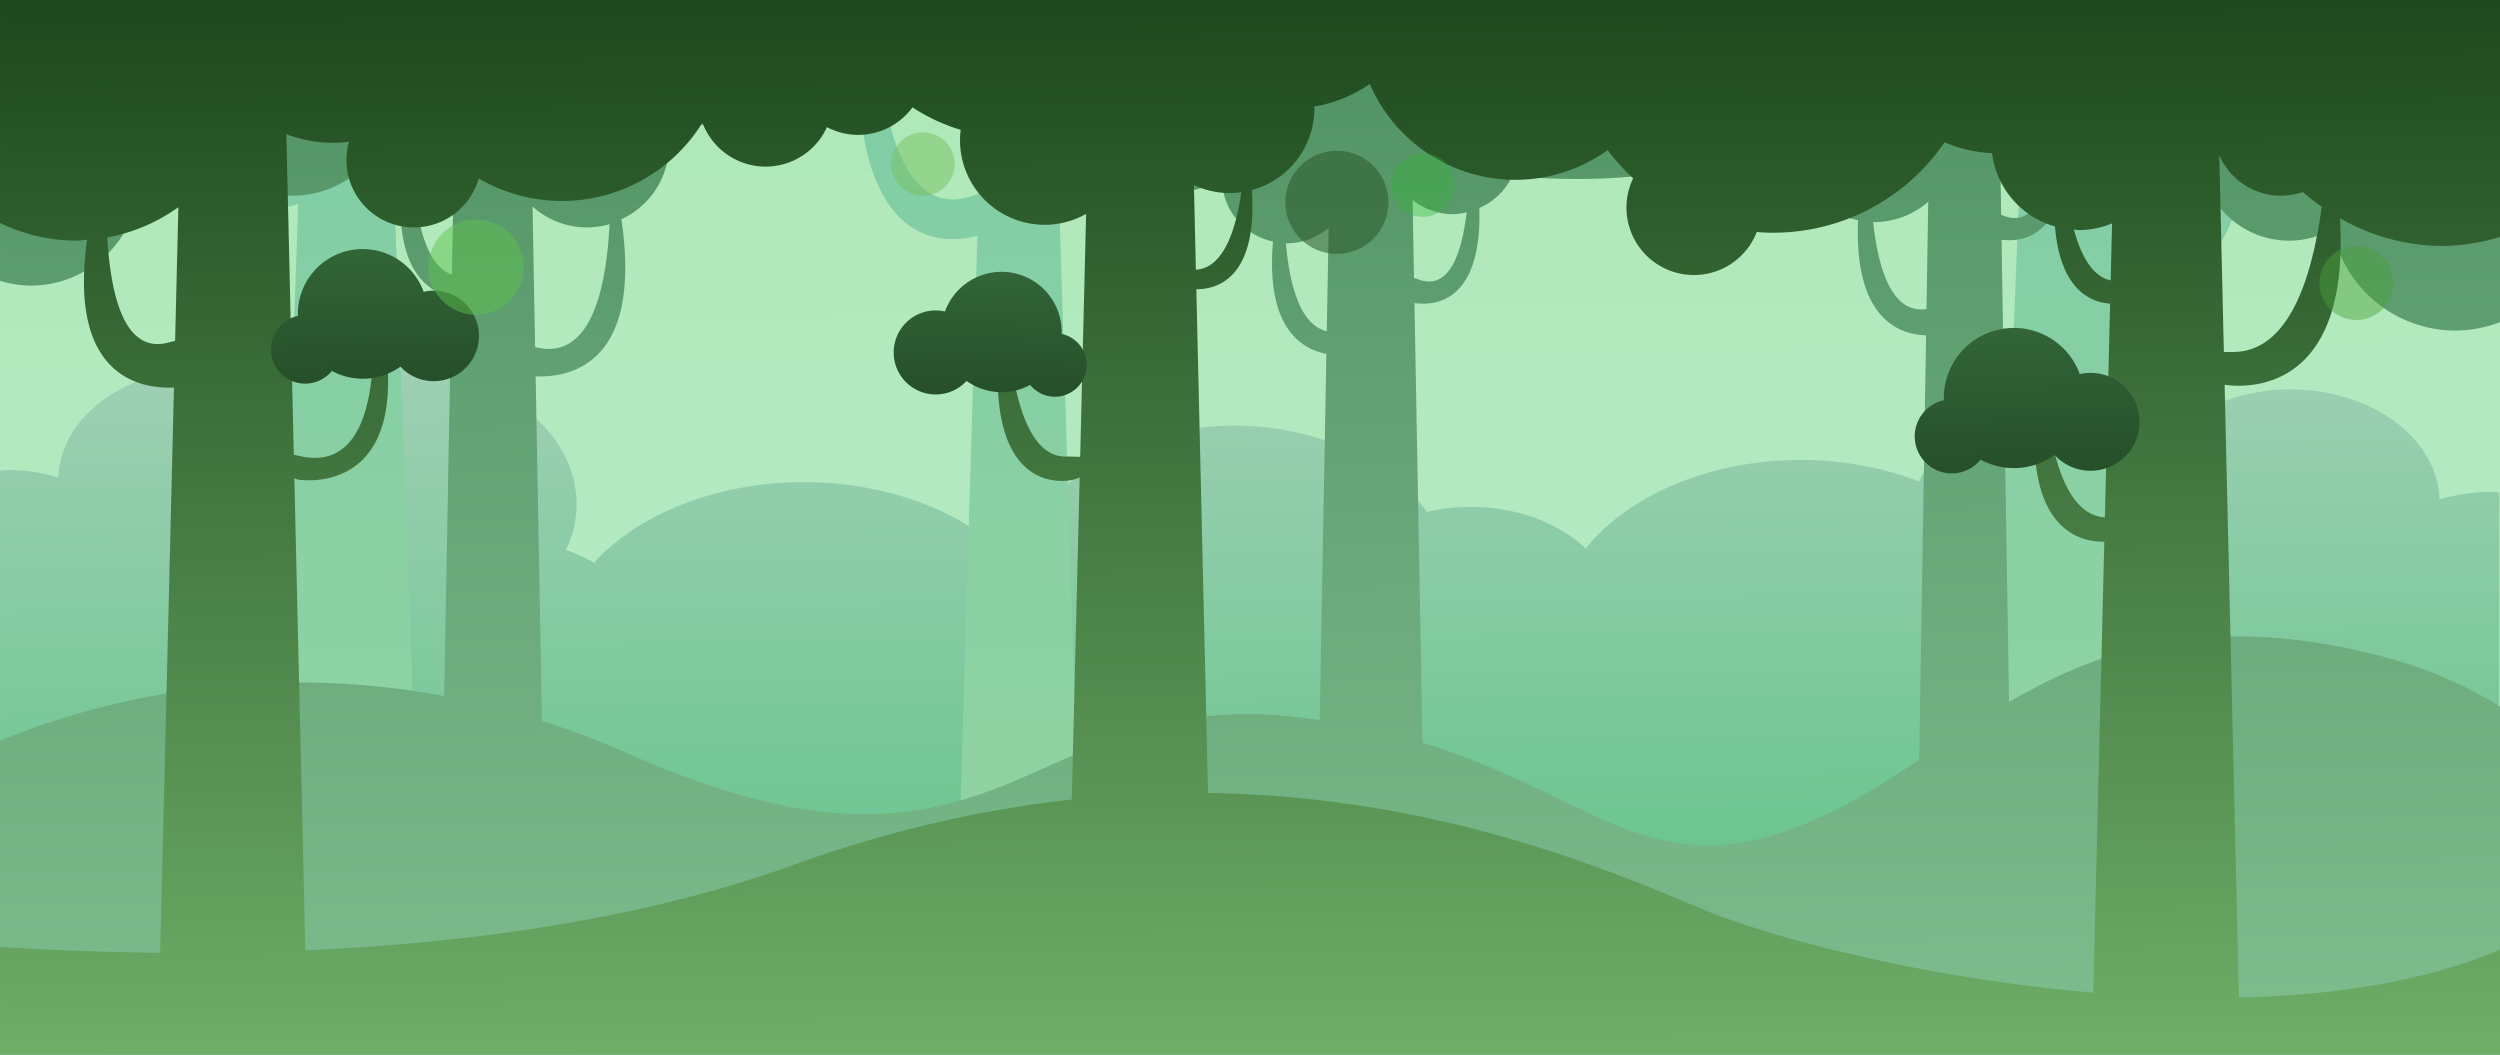 <?xml version="1.0" encoding="UTF-8" standalone="no"?>
<!-- Created with Inkscape (http://www.inkscape.org/) -->

<svg
   width="2560"
   height="1080"
   viewBox="0 0 677.333 285.75"
   version="1.1"
   id="svg5"
   inkscape:version="1.2.2 (732a01da63, 2022-12-09)"
   sodipodi:docname="Background_TiltedMenu.svg"
   xmlns:inkscape="http://www.inkscape.org/namespaces/inkscape"
   xmlns:sodipodi="http://sodipodi.sourceforge.net/DTD/sodipodi-0.dtd"
   xmlns:xlink="http://www.w3.org/1999/xlink"
   xmlns="http://www.w3.org/2000/svg"
   xmlns:svg="http://www.w3.org/2000/svg">
  <sodipodi:namedview
     id="namedview7"
     pagecolor="#ffffff"
     bordercolor="#000000"
     borderopacity="0.25"
     inkscape:showpageshadow="2"
     inkscape:pageopacity="0.0"
     inkscape:pagecheckerboard="0"
     inkscape:deskcolor="#d1d1d1"
     inkscape:document-units="mm"
     showgrid="false"
     inkscape:zoom="0.36925856"
     inkscape:cx="1320.2131"
     inkscape:cy="503.71209"
     inkscape:window-width="1920"
     inkscape:window-height="1009"
     inkscape:window-x="-8"
     inkscape:window-y="-8"
     inkscape:window-maximized="1"
     inkscape:current-layer="layer1"
     showguides="false" />
  <defs
     id="defs2">
    <linearGradient
       inkscape:collect="always"
       id="linearGradient12995">
      <stop
         style="stop-color:#326537;stop-opacity:1;"
         offset="0"
         id="stop12991" />
      <stop
         style="stop-color:#264f2a;stop-opacity:1;"
         offset="1"
         id="stop12993" />
    </linearGradient>
    <linearGradient
       inkscape:collect="always"
       id="linearGradient6733">
      <stop
         style="stop-color:#6eae68;stop-opacity:1;"
         offset="0"
         id="stop6729" />
      <stop
         style="stop-color:#1d481d;stop-opacity:1;"
         offset="1"
         id="stop6731" />
    </linearGradient>
    <linearGradient
       inkscape:collect="always"
       id="linearGradient4255">
      <stop
         style="stop-color:#509163;stop-opacity:1;"
         offset="0"
         id="stop4251" />
      <stop
         style="stop-color:#7ebd8e;stop-opacity:1;"
         offset="1"
         id="stop4253" />
    </linearGradient>
    <linearGradient
       inkscape:collect="always"
       id="linearGradient3311">
      <stop
         style="stop-color:#7ccca7;stop-opacity:1;"
         offset="0"
         id="stop3307" />
      <stop
         style="stop-color:#94d4a1;stop-opacity:1;"
         offset="1"
         id="stop3309" />
    </linearGradient>
    <linearGradient
       inkscape:collect="always"
       id="linearGradient1678">
      <stop
         style="stop-color:#afe9b6;stop-opacity:1;"
         offset="0"
         id="stop1674" />
      <stop
         style="stop-color:#b8eacc;stop-opacity:1;"
         offset="1"
         id="stop1676" />
    </linearGradient>
    <linearGradient
       inkscape:collect="always"
       id="linearGradient1540">
      <stop
         style="stop-color:#b4d4c3;stop-opacity:1;"
         offset="0"
         id="stop1538" />
      <stop
         style="stop-color:#57c182;stop-opacity:1;"
         offset="1"
         id="stop1536" />
    </linearGradient>
    <linearGradient
       inkscape:collect="always"
       xlink:href="#linearGradient1540"
       id="linearGradient1542"
       x1="310.257"
       y1="-0.359"
       x2="313.339"
       y2="284.102"
       gradientUnits="userSpaceOnUse"
       gradientTransform="matrix(1,0,0,0.855,0,42.062)" />
    <linearGradient
       inkscape:collect="always"
       xlink:href="#linearGradient1678"
       id="linearGradient1680"
       x1="313.922"
       y1="0.286"
       x2="317.72"
       y2="285.464"
       gradientUnits="userSpaceOnUse"
       gradientTransform="translate(-0.078)" />
    <linearGradient
       inkscape:collect="always"
       xlink:href="#linearGradient3311"
       id="linearGradient3313"
       x1="313.842"
       y1="0.235"
       x2="315.609"
       y2="286.129"
       gradientUnits="userSpaceOnUse"
       gradientTransform="translate(0,-21.496)" />
    <linearGradient
       inkscape:collect="always"
       xlink:href="#linearGradient4255"
       id="linearGradient4257"
       x1="323.158"
       y1="1.719"
       x2="324.807"
       y2="284.031"
       gradientUnits="userSpaceOnUse" />
    <linearGradient
       inkscape:collect="always"
       xlink:href="#linearGradient6733"
       id="linearGradient6735"
       x1="325.307"
       y1="284.747"
       x2="324.091"
       y2="-0.43"
       gradientUnits="userSpaceOnUse" />
    <linearGradient
       inkscape:collect="always"
       xlink:href="#linearGradient12995"
       id="linearGradient12997"
       x1="547.138"
       y1="88.794"
       x2="547.75"
       y2="127.807"
       gradientUnits="userSpaceOnUse" />
    <linearGradient
       inkscape:collect="always"
       xlink:href="#linearGradient12995"
       id="linearGradient13001"
       gradientUnits="userSpaceOnUse"
       x1="547.138"
       y1="88.794"
       x2="547.75"
       y2="127.807"
       gradientTransform="matrix(-0.859,0,0,0.859,739.82,-2.635)" />
    <linearGradient
       inkscape:collect="always"
       xlink:href="#linearGradient12995"
       id="linearGradient13005"
       gradientUnits="userSpaceOnUse"
       gradientTransform="matrix(0.925,0,0,0.925,-406.515,-14.717)"
       x1="547.138"
       y1="88.794"
       x2="547.75"
       y2="127.807" />
  </defs>
  <g
     inkscape:label="Lager 1"
     inkscape:groupmode="layer"
     id="layer1"
     style="display:inline">
    <rect
       style="opacity:1;fill:url(#linearGradient1680);fill-opacity:1;stroke-width:0.265"
       id="rect1504"
       width="677.333"
       height="285.75"
       x="0.005"
       y="2.2198382e-08"
       inkscape:label="Background - Lightest" />
    <path
       id="rect441"
       style="opacity:1;fill:url(#linearGradient1542);fill-opacity:1;stroke-width:0.231"
       inkscape:label="Background - Bushes"
       d="m 55.182,100.033 a 39.409,30.042 0 0 0 -7.57,0.563 39.409,30.042 0 0 0 -7.287,1.661 39.409,30.042 0 0 0 -6.733,2.697 39.409,30.042 0 0 0 -5.928,3.633 39.409,30.042 0 0 0 -4.902,4.433 39.409,30.042 0 0 0 -3.693,5.069 39.409,30.042 0 0 0 -2.347,5.515 39.409,30.042 0 0 0 -0.914,5.756 36.543,27.857 0 0 0 -6.698,-1.508 36.543,27.857 0 0 0 -6.951,-0.509 36.543,27.857 0 0 0 -2.15,0.162 v 71.93 h -0.008 V 286.174 H 677.334 v -86.739 h -0.208 v -65.991 a 37.413,28.341 0 0 0 -2.201,-0.164 37.413,28.341 0 0 0 -3.575,0.13 37.413,28.341 0 0 0 -3.541,0.388 37.413,28.341 0 0 0 -3.477,0.643 37.413,28.341 0 0 0 -3.38,0.891 40.347,30.563 0 0 0 -0.281,-2.945 40.347,30.563 0 0 0 -0.654,-2.911 40.347,30.563 0 0 0 -1.023,-2.849 40.347,30.563 0 0 0 -1.38,-2.762 40.347,30.563 0 0 0 -1.727,-2.648 40.347,30.563 0 0 0 -2.055,-2.509 40.347,30.563 0 0 0 -2.366,-2.347 40.347,30.563 0 0 0 -2.653,-2.163 40.347,30.563 0 0 0 -2.917,-1.959 40.347,30.563 0 0 0 -3.152,-1.737 40.347,30.563 0 0 0 -3.359,-1.498 40.347,30.563 0 0 0 -3.534,-1.246 40.347,30.563 0 0 0 -3.677,-0.981 40.347,30.563 0 0 0 -3.784,-0.709 40.347,30.563 0 0 0 -3.857,-0.428 40.347,30.563 0 0 0 -3.893,-0.145 40.347,30.563 0 0 0 -3.474,0.114 40.347,30.563 0 0 0 -3.448,0.34 40.347,30.563 0 0 0 -3.396,0.564 40.347,30.563 0 0 0 -3.32,0.783 40.347,30.563 0 0 0 -3.219,0.997 40.347,30.563 0 0 0 -3.093,1.203 40.347,30.563 0 0 0 -2.946,1.4 40.347,30.563 0 0 0 -2.775,1.587 49.15,37.232 0 0 0 -3.186,-1.594 49.15,37.232 0 0 0 -3.339,-1.402 49.15,37.232 0 0 0 -3.473,-1.201 49.15,37.232 0 0 0 -3.586,-0.994 49.15,37.232 0 0 0 -3.677,-0.78 49.15,37.232 0 0 0 -3.746,-0.561 49.15,37.232 0 0 0 -3.792,-0.34 49.15,37.232 0 0 0 -3.815,-0.115 49.15,37.232 0 0 0 -2.858,0.063 49.15,37.232 0 0 0 -2.848,0.189 49.15,37.232 0 0 0 -2.828,0.314 49.15,37.232 0 0 0 -2.8,0.438 49.15,37.232 0 0 0 -2.761,0.561 49.15,37.232 0 0 0 -2.715,0.681 49.15,37.232 0 0 0 -2.657,0.8 49.15,37.232 0 0 0 -2.592,0.915 49.15,37.232 0 0 0 -2.516,1.028 49.15,37.232 0 0 0 -2.433,1.137 49.15,37.232 0 0 0 -2.342,1.242 49.15,37.232 0 0 0 -2.243,1.344 49.15,37.232 0 0 0 -2.136,1.439 49.15,37.232 0 0 0 -2.022,1.532 49.15,37.232 0 0 0 -1.901,1.617 49.15,37.232 0 0 0 -1.773,1.699 49.15,37.232 0 0 0 -1.64,1.774 49.15,37.232 0 0 0 -1.501,1.843 49.15,37.232 0 0 0 -1.357,1.906 49.15,37.232 0 0 0 -1.208,1.963 49.15,37.232 0 0 0 -1.055,2.013 49.15,37.232 0 0 0 -0.21,0.48 67.385,48.209 0 0 0 -4.225,-1.524 67.385,48.209 0 0 0 -6.69,-1.878 67.385,48.209 0 0 0 -6.931,-1.358 67.385,48.209 0 0 0 -7.094,-0.823 67.385,48.209 0 0 0 -7.175,-0.277 67.385,48.209 0 0 0 -7.163,0.273 67.385,48.209 0 0 0 -7.081,0.817 67.385,48.209 0 0 0 -6.921,1.35 67.385,48.209 0 0 0 -6.681,1.868 67.385,48.209 0 0 0 -6.364,2.366 67.385,48.209 0 0 0 -5.978,2.837 67.385,48.209 0 0 0 -5.522,3.276 67.385,48.209 0 0 0 -5.004,3.677 67.385,48.209 0 0 0 -4.429,4.037 67.385,48.209 0 0 0 -3.101,3.496 40.152,30.461 0 0 0 -1.056,-1.022 40.152,30.461 0 0 0 -3.428,-2.601 40.152,30.461 0 0 0 -3.817,-2.269 40.152,30.461 0 0 0 -4.149,-1.903 40.152,30.461 0 0 0 -4.421,-1.51 40.152,30.461 0 0 0 -4.629,-1.094 40.152,30.461 0 0 0 -4.77,-0.663 40.152,30.461 0 0 0 -4.84,-0.222 40.152,30.461 0 0 0 -4.011,0.153 40.152,30.461 0 0 0 -3.971,0.456 40.152,30.461 0 0 0 -3.891,0.755 59.485,45.127 0 0 0 -3.351,-4.086 59.485,45.127 0 0 0 -3.906,-3.792 59.485,45.127 0 0 0 -4.416,-3.455 59.485,45.127 0 0 0 -4.876,-3.079 59.485,45.127 0 0 0 -5.281,-2.667 59.485,45.127 0 0 0 -5.624,-2.226 59.485,45.127 0 0 0 -5.905,-1.759 59.485,45.127 0 0 0 -6.119,-1.271 59.485,45.127 0 0 0 -6.262,-0.77 59.485,45.127 0 0 0 -6.335,-0.26 59.485,45.127 0 0 0 -6.323,0.256 59.485,45.127 0 0 0 -6.251,0.764 59.485,45.127 0 0 0 -6.109,1.264 59.485,45.127 0 0 0 -5.897,1.749 59.485,45.127 0 0 0 -5.618,2.215 59.485,45.127 0 0 0 -5.277,2.656 59.485,45.127 0 0 0 -4.874,3.066 59.485,45.127 0 0 0 -4.417,3.442 59.485,45.127 0 0 0 -3.91,3.779 59.485,45.127 0 0 0 -3.359,4.072 59.485,45.127 0 0 0 -2.768,4.32 59.485,45.127 0 0 0 -2.148,4.519 59.485,45.127 0 0 0 -1.502,4.667 59.485,45.127 0 0 0 -0.327,1.54 68.164,48.489 0 0 0 -2.12,-2.301 68.164,48.489 0 0 0 -4.475,-4.074 68.164,48.489 0 0 0 -5.061,-3.713 68.164,48.489 0 0 0 -5.587,-3.308 68.164,48.489 0 0 0 -6.051,-2.865 68.164,48.489 0 0 0 -6.445,-2.392 68.164,48.489 0 0 0 -6.767,-1.89 68.164,48.489 0 0 0 -7.011,-1.366 68.164,48.489 0 0 0 -7.176,-0.828 68.164,48.489 0 0 0 -7.258,-0.279 68.164,48.489 0 0 0 -7.246,0.275 68.164,48.489 0 0 0 -7.163,0.821 68.164,48.489 0 0 0 -7.001,1.358 68.164,48.489 0 0 0 -6.758,1.879 68.164,48.489 0 0 0 -6.438,2.381 68.164,48.489 0 0 0 -6.047,2.853 68.164,48.489 0 0 0 -5.585,3.295 68.164,48.489 0 0 0 -5.062,3.698 68.164,48.489 0 0 0 -4.48,4.06 68.164,48.489 0 0 0 -0.979,1.114 55.012,39.323 0 0 1 1.08,0.812 48.007,36.596 0 0 0 -2.131,-1.231 48.007,36.596 0 0 0 -6.644,-2.955 48.007,36.596 0 0 0 2.125,-6.083 48.007,36.596 0 0 0 0.727,-6.271 48.007,36.596 0 0 0 -0.082,-2.128 48.007,36.596 0 0 0 -0.243,-2.121 48.007,36.596 0 0 0 -0.405,-2.106 48.007,36.596 0 0 0 -0.564,-2.085 48.007,36.596 0 0 0 -0.723,-2.056 48.007,36.596 0 0 0 -0.878,-2.021 48.007,36.596 0 0 0 -1.031,-1.979 48.007,36.596 0 0 0 -1.18,-1.929 48.007,36.596 0 0 0 -1.325,-1.874 48.007,36.596 0 0 0 -1.466,-1.812 48.007,36.596 0 0 0 -1.602,-1.744 48.007,36.596 0 0 0 -1.732,-1.67 48.007,36.596 0 0 0 -1.857,-1.59 48.007,36.596 0 0 0 -1.975,-1.506 48.007,36.596 0 0 0 -2.086,-1.415 48.007,36.596 0 0 0 -2.191,-1.32 48.007,36.596 0 0 0 -2.287,-1.221 48.007,36.596 0 0 0 -2.377,-1.118 48.007,36.596 0 0 0 -2.458,-1.01 48.007,36.596 0 0 0 -2.531,-0.9 48.007,36.596 0 0 0 -2.595,-0.786 48.007,36.596 0 0 0 -2.651,-0.67 48.007,36.596 0 0 0 -2.697,-0.551 48.007,36.596 0 0 0 -2.735,-0.43 48.007,36.596 0 0 0 -2.763,-0.309 48.007,36.596 0 0 0 -2.782,-0.186 48.007,36.596 0 0 0 -2.791,-0.062 48.007,36.596 0 0 0 -7.43,0.447 48.007,36.596 0 0 0 -7.25,1.318 48.007,36.596 0 0 0 -6.895,2.158 48.007,36.596 0 0 0 -6.373,2.945 39.409,30.042 0 0 0 -5.588,-2.936 39.409,30.042 0 0 0 -6.166,-2.162 39.409,30.042 0 0 0 -6.56,-1.324 39.409,30.042 0 0 0 -6.761,-0.446 z" />
    <path
       id="rect1682"
       style="opacity:1;fill:url(#linearGradient3313);fill-opacity:1;stroke-width:1.425"
       inkscape:label="Background - Trees"
       d="M 0.005,0 V 1.676 A 37.413,29.759 0 0 0 2.205,1.848 37.413,29.759 0 0 0 5.78,1.712 37.413,29.759 0 0 0 9.321,1.305 37.413,29.759 0 0 0 12.799,0.629 37.413,29.759 0 0 0 15.072,0 Z M 16.207,0 a 40.347,32.093 0 0 0 0.253,2.786 40.347,32.093 0 0 0 0.654,3.057 40.347,32.093 0 0 0 1.023,2.992 40.347,32.093 0 0 0 1.38,2.9 40.347,32.093 0 0 0 1.727,2.78 40.347,32.093 0 0 0 2.055,2.634 40.347,32.093 0 0 0 2.366,2.464 40.347,32.093 0 0 0 2.653,2.272 40.347,32.093 0 0 0 2.917,2.057 40.347,32.093 0 0 0 3.152,1.824 40.347,32.093 0 0 0 3.359,1.573 40.347,32.093 0 0 0 3.534,1.308 40.347,32.093 0 0 0 3.677,1.03 40.347,32.093 0 0 0 3.784,0.744 40.347,32.093 0 0 0 0.371,0.043 c 6.253,30.954 26.26,26.61 31.698,24.804 L 73.38,265.138 H 114.627 L 108.326,93.718 c 10.769,2.058 36.108,-0.069 29.151,-68.976 a 49.15,39.095 0 0 0 0.307,-0.151 49.15,39.095 0 0 0 2.342,-1.304 49.15,39.095 0 0 0 2.243,-1.411 49.15,39.095 0 0 0 2.136,-1.512 49.15,39.095 0 0 0 2.022,-1.608 49.15,39.095 0 0 0 1.901,-1.699 49.15,39.095 0 0 0 1.773,-1.784 49.15,39.095 0 0 0 1.64,-1.863 49.15,39.095 0 0 0 1.501,-1.936 49.15,39.095 0 0 0 1.357,-2.001 49.15,39.095 0 0 0 1.208,-2.061 49.15,39.095 0 0 0 1.055,-2.114 49.15,39.095 0 0 0 0.21,-0.504 67.385,50.621 0 0 0 4.225,1.6 67.385,50.621 0 0 0 6.69,1.972 67.385,50.621 0 0 0 6.931,1.426 67.385,50.621 0 0 0 7.094,0.864 67.385,50.621 0 0 0 7.175,0.291 67.385,50.621 0 0 0 7.163,-0.287 67.385,50.621 0 0 0 7.081,-0.858 67.385,50.621 0 0 0 6.92,-1.418 67.385,50.621 0 0 0 6.681,-1.962 67.385,50.621 0 0 0 6.364,-2.485 67.385,50.621 0 0 0 5.978,-2.979 A 67.385,50.621 0 0 0 231.015,0 Z M 233.233,0 c -5.74,68.923 22.69,66.322 31.586,63.875 l -6.001,201.77 h 34.66 L 286.692,45.913 c 6.897,1.95 26.486,4.326 31.406,-29.435 a 59.485,47.385 0 0 0 5.772,1.806 59.485,47.385 0 0 0 6.119,1.335 59.485,47.385 0 0 0 6.262,0.809 59.485,47.385 0 0 0 6.335,0.272 59.485,47.385 0 0 0 6.323,-0.269 59.485,47.385 0 0 0 6.251,-0.803 59.485,47.385 0 0 0 6.109,-1.328 59.485,47.385 0 0 0 5.897,-1.837 59.485,47.385 0 0 0 5.618,-2.326 59.485,47.385 0 0 0 5.277,-2.788 59.485,47.385 0 0 0 4.874,-3.22 59.485,47.385 0 0 0 4.417,-3.614 59.485,47.385 0 0 0 3.91,-3.968 A 59.485,47.385 0 0 0 391.693,0 h -98.187 a 59.485,47.385 0 0 0 0.357,0.457 59.485,47.385 0 0 0 3.906,3.982 59.485,47.385 0 0 0 4.416,3.628 59.485,47.385 0 0 0 4.876,3.233 59.485,47.385 0 0 0 4.126,2.188 c -3.656,15.566 -10.599,26.14 -23.348,21.558 -0.531,-0.191 -0.991,-0.347 -1.499,-0.527 L 285.274,0 H 266.719 l -1.562,52.498 c -0.447,0.158 -0.848,0.294 -1.314,0.461 C 243.399,60.306 237.887,28.713 236.93,0 Z m 197.719,0 a 68.164,50.916 0 0 0 0.154,0.06 68.164,50.916 0 0 0 6.767,1.984 68.164,50.916 0 0 0 7.011,1.435 68.164,50.916 0 0 0 7.176,0.869 68.164,50.916 0 0 0 7.258,0.293 68.164,50.916 0 0 0 7.246,-0.289 68.164,50.916 0 0 0 7.163,-0.862 68.164,50.916 0 0 0 7.001,-1.426 68.164,50.916 0 0 0 6.758,-1.974 A 68.164,50.916 0 0 0 487.713,0 Z m 90.029,0 a 48.007,38.428 0 0 0 0.021,0.566 48.007,38.428 0 0 0 0.243,2.226 48.007,38.428 0 0 0 0.405,2.212 48.007,38.428 0 0 0 0.564,2.189 48.007,38.428 0 0 0 0.723,2.159 48.007,38.428 0 0 0 0.878,2.122 48.007,38.428 0 0 0 1.031,2.077 48.007,38.428 0 0 0 1.18,2.026 48.007,38.428 0 0 0 1.325,1.968 48.007,38.428 0 0 0 1.466,1.902 48.007,38.428 0 0 0 1.602,1.831 48.007,38.428 0 0 0 1.732,1.753 48.007,38.428 0 0 0 1.857,1.67 48.007,38.428 0 0 0 1.975,1.581 48.007,38.428 0 0 0 2.086,1.486 48.007,38.428 0 0 0 2.191,1.386 48.007,38.428 0 0 0 2.287,1.282 48.007,38.428 0 0 0 2.377,1.174 48.007,38.428 0 0 0 2.458,1.061 48.007,38.428 0 0 0 0.467,0.174 l -9.353,232.799 h 46.82 L 577.311,73.81 c 6.322,1.775 31.522,6.037 30.827,-39.09 a 39.409,31.545 0 0 0 0.489,0.18 39.409,31.545 0 0 0 6.56,1.39 39.409,31.545 0 0 0 6.761,0.468 39.409,31.545 0 0 0 7.57,-0.591 39.409,31.545 0 0 0 7.287,-1.745 39.409,31.545 0 0 0 6.733,-2.832 39.409,31.545 0 0 0 5.928,-3.815 39.409,31.545 0 0 0 4.902,-4.656 39.409,31.545 0 0 0 3.693,-5.322 39.409,31.545 0 0 0 2.347,-5.791 39.409,31.545 0 0 0 0.914,-6.044 36.543,29.251 0 0 0 6.698,1.583 36.543,29.251 0 0 0 6.951,0.535 36.543,29.251 0 0 0 2.15,-0.169 V 0 Z M 81.921,23.831 81.214,43.808 c -0.849,0.296 -1.674,0.581 -2.593,0.911 C 68.158,48.479 61.611,42.022 57.575,30.987 a 40.347,32.093 0 0 0 2.389,-0.083 40.347,32.093 0 0 0 3.448,-0.357 40.347,32.093 0 0 0 3.396,-0.592 40.347,32.093 0 0 0 3.32,-0.822 40.347,32.093 0 0 0 3.219,-1.047 40.347,32.093 0 0 0 3.093,-1.263 40.347,32.093 0 0 0 2.946,-1.47 40.347,32.093 0 0 0 2.534,-1.522 z m 52.365,2.411 C 133.631,55.425 128.566,89.244 107.916,82.549 L 106.014,30.814 a 49.15,39.095 0 0 0 0.946,0.089 49.15,39.095 0 0 0 3.815,0.121 49.15,39.095 0 0 0 2.858,-0.066 49.15,39.095 0 0 0 2.848,-0.198 49.15,39.095 0 0 0 2.828,-0.33 49.15,39.095 0 0 0 2.8,-0.459 49.15,39.095 0 0 0 2.761,-0.589 49.15,39.095 0 0 0 2.715,-0.715 49.15,39.095 0 0 0 2.657,-0.84 49.15,39.095 0 0 0 2.592,-0.961 49.15,39.095 0 0 0 1.452,-0.623 z m 462.588,3.305 a 39.409,31.545 0 0 0 5.588,3.084 39.409,31.545 0 0 0 0.885,0.326 c -1.975,19.626 -8.041,37.389 -24.173,32.359 -0.796,-0.248 -1.507,-0.461 -2.246,-0.685 l -1.181,-28.304 a 48.007,38.428 0 0 0 0.609,-0.038 48.007,38.428 0 0 0 7.25,-1.384 48.007,38.428 0 0 0 6.895,-2.265 48.007,38.428 0 0 0 6.373,-3.093 z" />
    <path
       id="path4150"
       style="display:inline;opacity:1;fill:url(#linearGradient4257);fill-opacity:1;stroke-width:1.486"
       d="m 0.005,0 v 19.093 56.98 a 29.736,29.736 0 0 0 8.235,1.312 29.736,29.736 0 0 0 29.499,-26.151 21.496,21.496 0 0 0 3.819,0.356 21.496,21.496 0 0 0 16.867,-8.176 27.586,27.586 0 0 0 20.751,9.609 27.586,27.586 0 0 0 18.964,-7.565 15.764,15.764 0 0 0 10.397,10.356 c -0.146,17.705 7.461,23.217 13.784,24.799 L 120.349,188.591 C 65.55,178.313 21.244,191.893 0.005,200.725 V 285.75 H 677.338 v -94.333 c -9.533,-5.912 -21.131,-11.037 -35.331,-14.435 -13.099,-3.135 -24.799,-4.52 -35.397,-4.564 -25.899,-0.106 -45.197,7.823 -62.288,17.803 L 542.292,64.953 c 3.057,0.373 16.075,1.379 17.183,-20.629 a 22.571,22.571 0 0 0 1.049,-0.407 22.571,22.571 0 0 0 0.151,-0.08 22.571,22.571 0 0 0 8.066,-7.373 22.571,22.571 0 0 0 5.2e-4,-5.17e-4 c 1.603,0.14 3.28,0.261 4.908,0.395 a 18.271,18.271 0 0 0 14.259,6.849 18.271,18.271 0 0 0 8.26,-1.985 24.004,24.004 0 0 0 23.984,23.481 24.004,24.004 0 0 0 11.771,-3.094 34.035,34.035 0 0 0 33.37,27.456 34.035,34.035 0 0 0 12.044,-2.293 V 23.699 0 Z M 268.224,25.253 c 4.656,-0.039 9.389,0.031 14.215,0.219 a 34.393,34.393 0 0 0 33.549,26.835 34.393,34.393 0 0 0 15.064,-3.481 17.555,17.555 0 0 0 13.845,16.615 c -1.959,23.038 7.386,29.044 14.456,30.43 l -1.812,99.212 c -2.326,-0.333 -4.703,-0.639 -7.16,-0.904 -73.085,-7.882 -78.306,55.098 -180.144,10.006 -7.935,-3.514 -15.741,-6.433 -23.406,-8.882 l -1.705,-93.348 c 7.957,0.326 29.227,-1.95 23.222,-42.553 a 22.212,22.212 0 0 0 12.933,-19.993 22.212,22.212 0 0 0 -0.361,-3.989 c 29.62,-5.137 56.957,-9.912 87.305,-10.167 z m 216.926,14.031 a 22.571,22.571 0 0 0 18.263,20.371 c -1.143,27.264 11.645,30.996 18.425,31.206 l -1.864,114.996 c -11.378,7.542 -22.721,14.643 -35.604,19.133 -38.546,13.433 -54.729,-10.263 -98.969,-23.754 l -2.176,-119.129 c 2.44,0.311 18.415,2.629 17.582,-25.76 a 17.555,17.555 0 0 0 8.921,-8.665 c 33.29,3.023 55.577,-3.027 75.421,-8.398 z m 56.82,5.829 a 22.571,22.571 0 0 0 0.002,5.16e-4 22.571,22.571 0 0 0 3.789,1.056 22.571,22.571 0 0 0 0.238,0.045 22.571,22.571 0 0 0 3.934,0.36 22.571,22.571 0 0 0 5.265,-0.654 c -1.747,8.595 -5.243,15.114 -12.173,12.597 -0.299,-0.108 -0.56,-0.197 -0.842,-0.297 z m -419.152,8.216 -0.386,21.094 c -5.458,-1.97 -8.147,-9.54 -9.451,-17.847 a 15.764,15.764 0 0 0 0.228,0.029 15.764,15.764 0 0 0 9.608,-3.276 z m 259.896,0.819 a 17.555,17.555 0 0 0 11.015,3.891 17.555,17.555 0 0 0 3.643,-0.529 c -1.315,11.079 -4.677,21.249 -13.059,18.204 -0.43,-0.156 -0.816,-0.289 -1.213,-0.428 z m 139.71,0.518 -0.471,29.057 c -9.393,1.39 -13.068,-10.879 -14.462,-23.556 a 22.571,22.571 0 0 0 0.165,0.021 22.571,22.571 0 0 0 14.767,-5.522 z M 144.287,55.972 a 22.212,22.212 0 0 0 14.782,5.649 22.212,22.212 0 0 0 6.085,-0.897 c -0.853,16.489 -4.69,37.343 -20.172,33.305 z m 215.69,5.738 -0.512,28.035 C 352.061,88.035 349.343,76.661 348.388,65.894 a 17.555,17.555 0 0 0 0.203,0.026 17.555,17.555 0 0 0 11.387,-4.211 z"
       inkscape:label="Middleground - Trees" />
    <path
       id="path6574"
       style="display:inline;opacity:1;fill:url(#linearGradient6735);fill-opacity:1;stroke-width:1.476"
       d="m 0.005,0 v 60.41 a 47.649,47.649 0 0 0 20.416,4.794 47.649,47.649 0 0 0 3.185,-0.253 c -5.34,37.99 15.485,40.454 23.528,40.033 L 43.39,258.13 c -15.577,-0.15 -30.197,-0.753 -43.385,-1.565 V 285.75 H 677.338 v -28.44 c -20.338,8.622 -45.098,12.378 -70.754,12.964 L 602.723,104.247 c 5.791,0.829 34.067,2.463 31.256,-45.115 a 56.247,56.247 0 0 0 27.733,7.504 56.247,56.247 0 0 0 15.626,-2.425 V 0 Z M 371.117,22.739 a 42.992,42.992 0 0 0 39.452,25.984 42.992,42.992 0 0 0 25,-8.047 56.247,56.247 0 0 0 6.912,7.627 18.271,18.271 0 0 0 -1.817,7.943 18.271,18.271 0 0 0 18.271,18.271 18.271,18.271 0 0 0 17.028,-11.651 56.247,56.247 0 0 0 4.468,0.187 56.247,56.247 0 0 0 46.417,-24.485 36.901,36.901 0 0 0 12.879,2.93 23.645,23.645 0 0 0 17.045,19.861 c 1.412,17.385 9.885,20.572 14.925,20.898 L 570.283,140.156 c -22.436,-1.306 -14.15,-74.175 -18.571,-30.983 -3.508,34.261 11.729,37.699 18.41,37.603 l -2.987,122.164 C 522.308,265.13 480.384,254.401 460.531,246.028 433.789,234.751 387.823,215.691 327.3,214.849 L 324.126,78.35 c 5.148,0.076 16.65,-2.439 15.055,-26.855 a 22.929,22.929 0 0 0 16.932,-22.118 22.929,22.929 0 0 0 -0.006,-0.523 36.901,36.901 0 0 0 15.01,-6.115 z m -123.887,6.339 a 49.44,49.44 0 0 0 13.056,6.1 22.929,22.929 0 0 0 -0.187,2.798 22.929,22.929 0 0 0 22.929,22.929 22.929,22.929 0 0 0 11.235,-2.951 l -1.61,65.835 c -1.141,-0.059 -2.447,-0.094 -3.982,-0.094 -21.615,0 -13.717,-74.584 -17.874,-31.002 -4.157,43.582 19.952,37.292 19.952,37.292 0,0 0.741,-0.24 1.767,-0.621 l -2.134,87.263 c -23.511,2.578 -48.735,8.075 -75.508,17.744 -41.285,14.909 -88.441,21.185 -132.153,23.101 L 79.748,129.571 c 0.313,0.132 0.825,0.35 0.825,0.35 0,0 33.99,6.042 22.008,-46.364 -11.982,-52.406 15.184,48.625 -21.529,39.963 -0.516,-0.122 -0.965,-0.222 -1.452,-0.334 L 77.58,36.351 a 35.826,35.826 0 0 0 12.702,2.341 35.826,35.826 0 0 0 4.274,-0.28 18.271,18.271 0 0 0 -0.691,4.938 18.271,18.271 0 0 0 18.271,18.271 18.271,18.271 0 0 0 17.563,-13.272 44.783,44.783 0 0 0 22.562,6.107 44.783,44.783 0 0 0 38.053,-21.23 18.271,18.271 0 0 0 17.12,11.915 18.271,18.271 0 0 0 16.614,-10.691 18.271,18.271 0 0 0 8.464,2.093 18.271,18.271 0 0 0 14.717,-7.465 z m 354.047,12.995 a 18.271,18.271 0 0 0 16.727,10.95 18.271,18.271 0 0 0 5.919,-0.998 56.247,56.247 0 0 0 5.113,3.999 c -2.404,17.681 -8.298,39.338 -24.041,39.338 -0.877,0 -1.684,0.01 -2.477,0.021 z m -277.807,8.065 a 22.929,22.929 0 0 0 9.715,2.169 22.929,22.929 0 0 0 3.133,-0.233 c -1.404,9.631 -4.594,20.552 -12.314,20.997 z M 48.328,56.138 47.443,92.341 c -0.514,0.132 -1.041,0.271 -1.594,0.424 C 33.48,96.184 29.989,79.535 29.055,64.323 a 47.649,47.649 0 0 0 19.274,-8.185 z M 572.229,60.528 571.851,75.973 c -5.005,-1.064 -8.076,-6.863 -9.989,-13.798 a 23.645,23.645 0 0 0 1.327,0.162 23.645,23.645 0 0 0 9.04,-1.81 z"
       inkscape:label="Foreground - Trees" />
    <path
       id="path6737"
       style="display:inline;opacity:1;fill:url(#linearGradient12997);fill-opacity:1;stroke-width:1.486"
       d="m 545.635,88.849 a 18.988,18.988 0 0 0 -18.988,18.988 18.988,18.988 0 0 0 0.022,0.59 10.031,10.031 0 0 0 -7.904,9.799 10.031,10.031 0 0 0 10.031,10.031 10.031,10.031 0 0 0 7.805,-3.733 18.988,18.988 0 0 0 9.033,2.3 18.988,18.988 0 0 0 11.038,-3.551 13.256,13.256 0 0 0 9.742,4.268 13.256,13.256 0 0 0 13.256,-13.256 13.256,13.256 0 0 0 -13.256,-13.256 13.256,13.256 0 0 0 -2.932,0.329 18.988,18.988 0 0 0 -17.847,-12.51 z"
       inkscape:label="Foreground - Leaves" />
    <path
       id="path12999"
       style="display:inline;opacity:1;fill:url(#linearGradient13001);fill-opacity:1;stroke-width:1.276"
       d="m 271.35,73.649 a 16.303,16.303 0 0 1 16.303,16.303 16.303,16.303 0 0 1 -0.019,0.507 8.613,8.613 0 0 1 6.786,8.414 8.613,8.613 0 0 1 -8.613,8.613 8.613,8.613 0 0 1 -6.701,-3.205 16.303,16.303 0 0 1 -7.756,1.975 16.303,16.303 0 0 1 -9.477,-3.049 11.381,11.381 0 0 1 -8.364,3.664 11.381,11.381 0 0 1 -11.381,-11.381 11.381,11.381 0 0 1 11.381,-11.381 11.381,11.381 0 0 1 2.517,0.283 16.303,16.303 0 0 1 15.323,-10.741 z"
       inkscape:label="Foreground - Leaves" />
    <path
       id="path13003"
       style="display:inline;opacity:1;fill:url(#linearGradient13005);fill-opacity:1;stroke-width:1.374"
       d="m 98.268,67.48 a 17.566,17.566 0 0 0 -17.566,17.566 17.566,17.566 0 0 0 0.021,0.546 9.28,9.28 0 0 0 -7.312,9.066 9.28,9.28 0 0 0 9.28,9.28 9.28,9.28 0 0 0 7.221,-3.454 17.566,17.566 0 0 0 8.357,2.128 17.566,17.566 0 0 0 10.211,-3.285 12.263,12.263 0 0 0 9.012,3.948 12.263,12.263 0 0 0 12.264,-12.264 12.263,12.263 0 0 0 -12.264,-12.263 12.263,12.263 0 0 0 -2.713,0.305 17.566,17.566 0 0 0 -16.511,-11.574 z"
       inkscape:label="Foreground - Leaves" />
    <circle
       style="opacity:1;fill:#5dc34e;fill-opacity:0.484;stroke-width:1.486"
       id="path9462"
       cx="128.975"
       cy="72.369"
       r="12.897"
       inkscape:label="Circle" />
    <circle
       style="opacity:1;fill:#75c05d;fill-opacity:0.482;stroke-width:0.99"
       id="circle9464"
       cx="250.068"
       cy="44.425"
       r="8.598"
       inkscape:label="Circle" />
    <circle
       style="opacity:1;fill:#2d592d;fill-opacity:0.572;stroke-width:1.609"
       id="circle9466"
       cx="362.204"
       cy="54.814"
       r="13.972"
       inkscape:label="Circle" />
    <circle
       style="opacity:1;fill:#31b634;fill-opacity:0.36;stroke-width:0.99"
       id="circle9468"
       cx="385.491"
       cy="50.157"
       r="8.598"
       inkscape:label="Circle" />
    <circle
       style="opacity:1;fill:#499f38;fill-opacity:0.445;stroke-width:1.156"
       id="circle9470"
       cx="638.425"
       cy="76.668"
       r="10.031"
       inkscape:label="Circle" />
  </g>
</svg>
